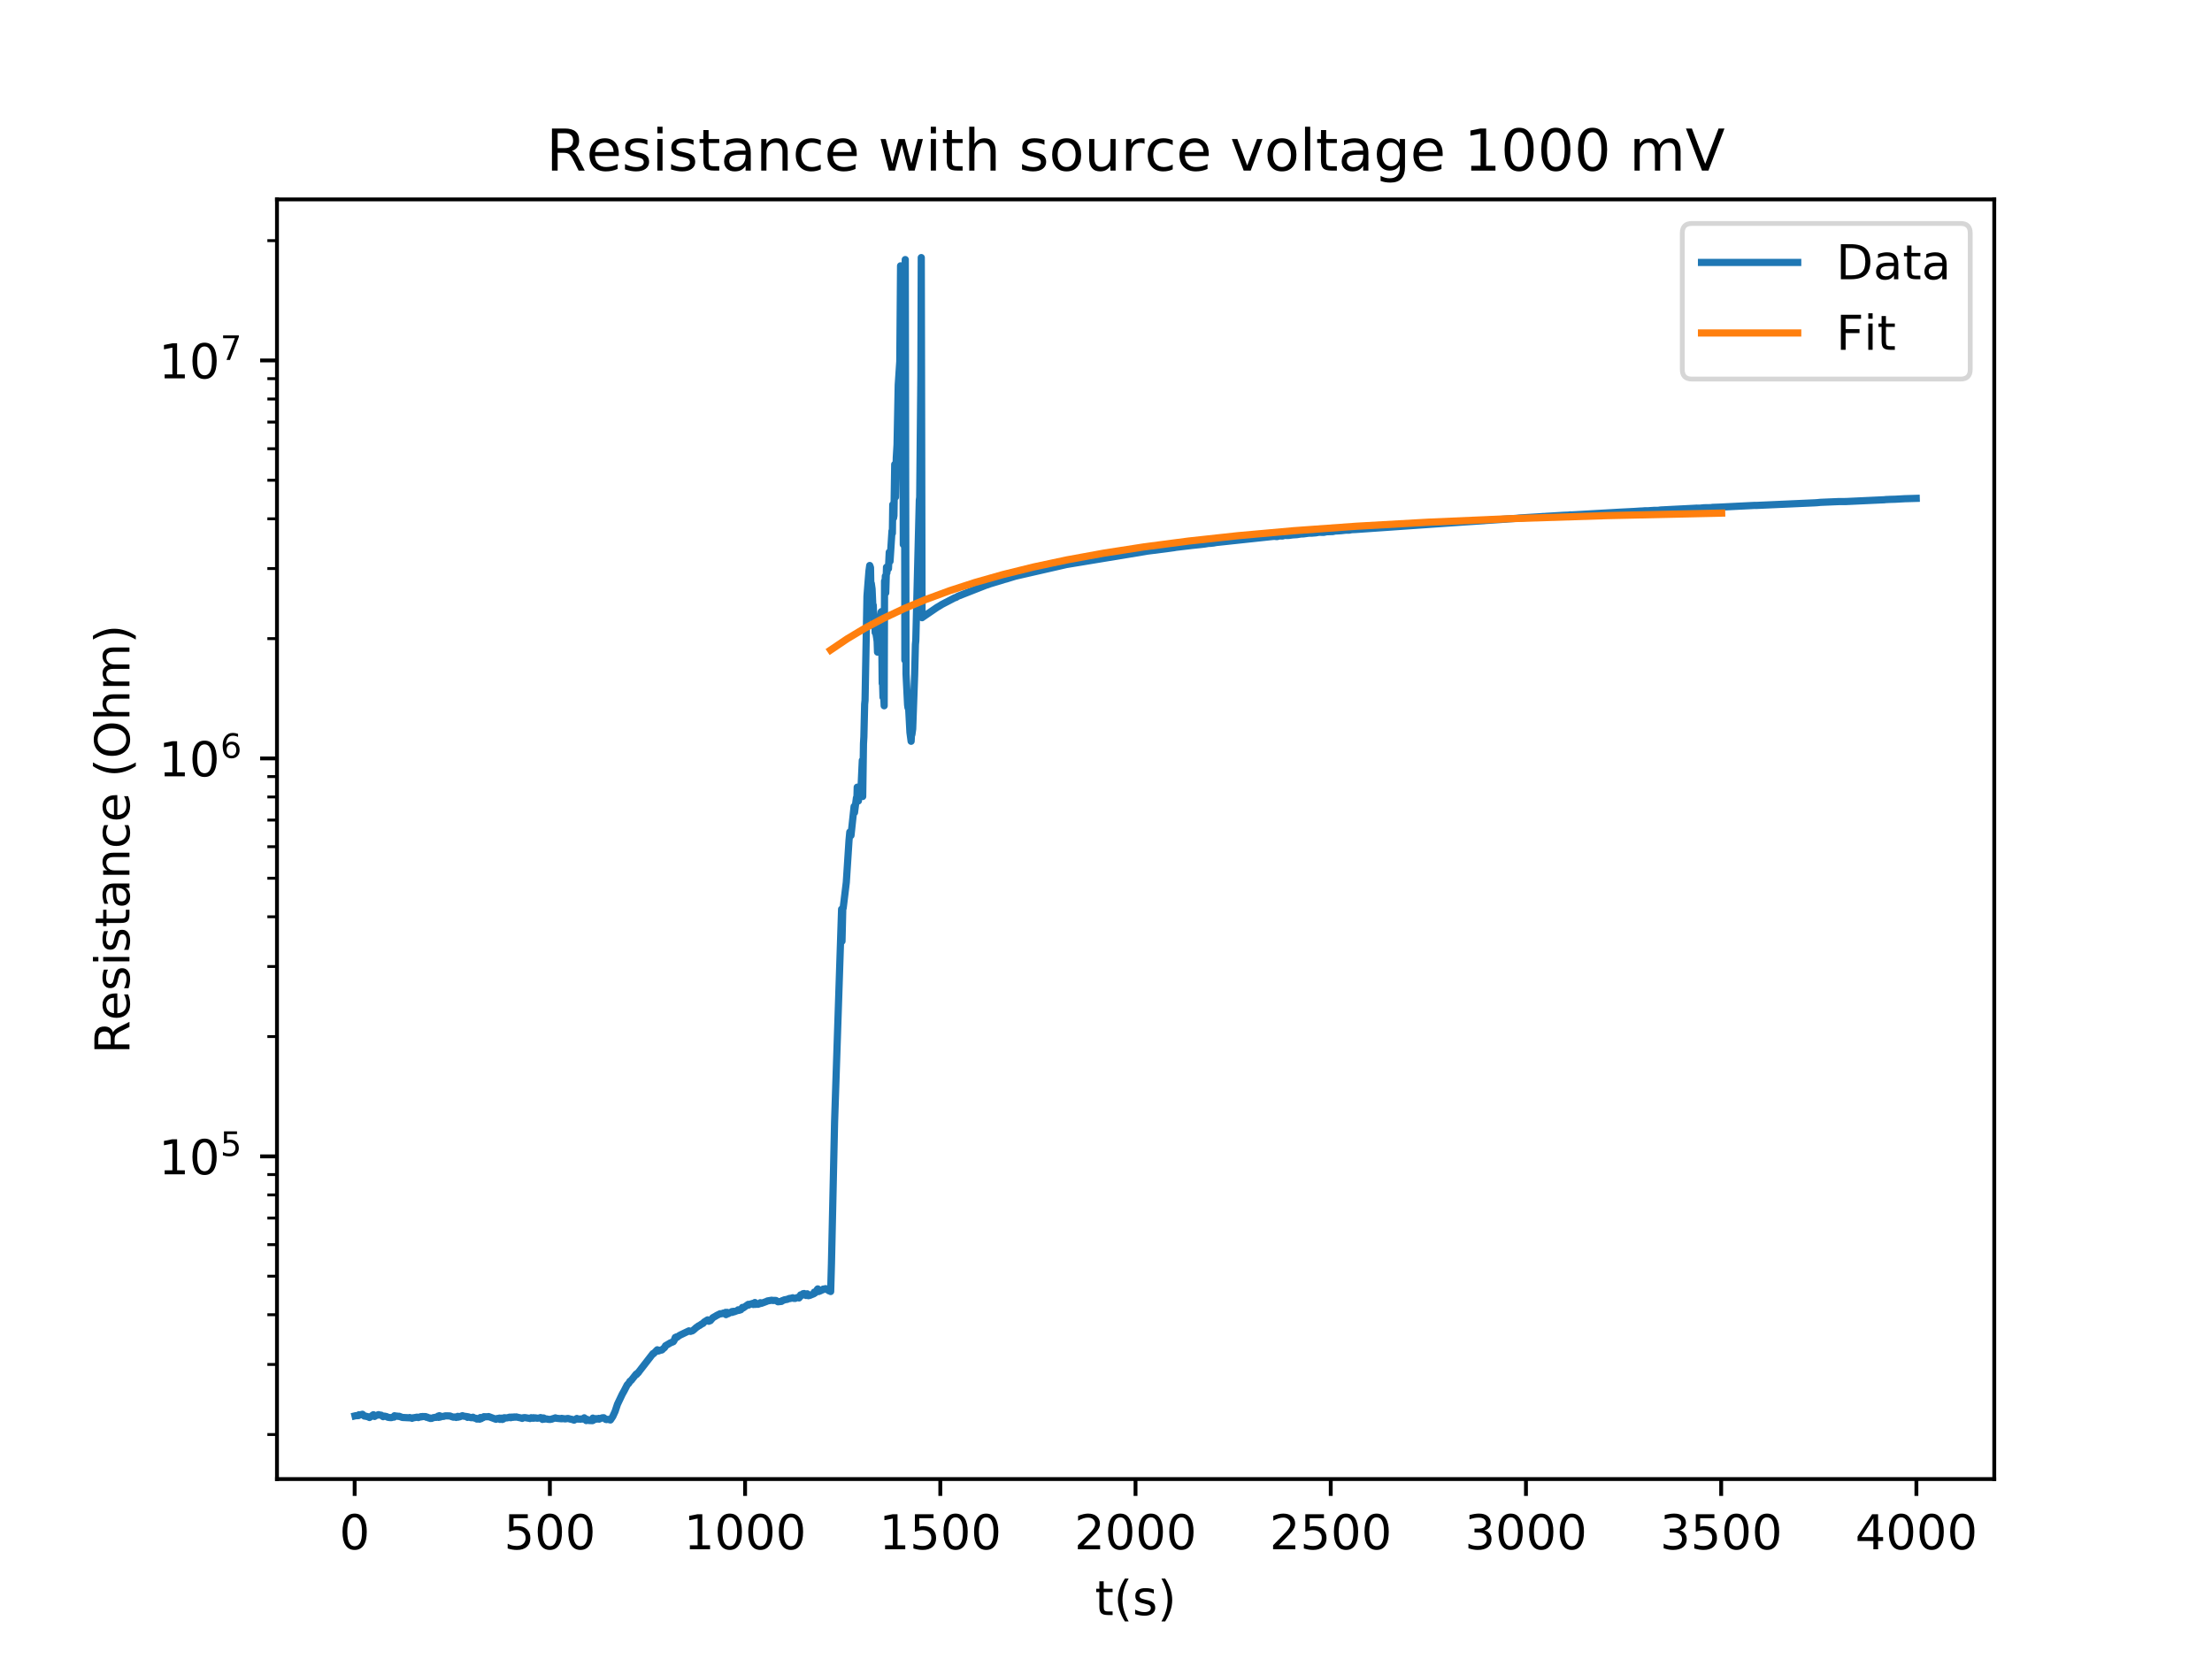 <?xml version="1.0" encoding="utf-8" standalone="no"?>
<!DOCTYPE svg PUBLIC "-//W3C//DTD SVG 1.1//EN"
  "http://www.w3.org/Graphics/SVG/1.1/DTD/svg11.dtd">
<!-- Created with matplotlib (http://matplotlib.org/) -->
<svg height="345pt" version="1.1" viewBox="0 0 460 345" width="460pt" xmlns="http://www.w3.org/2000/svg" xmlns:xlink="http://www.w3.org/1999/xlink">
 <defs>
  <style type="text/css">
*{stroke-linecap:butt;stroke-linejoin:round;}
  </style>
 </defs>
 <g id="figure_1">
  <g id="patch_1">
   <path d="M 0 345.6 
L 460.8 345.6 
L 460.8 0 
L 0 0 
z
" style="fill:#ffffff;"/>
  </g>
  <g id="axes_1">
   <g id="patch_2">
    <path d="M 57.6 307.584 
L 414.72 307.584 
L 414.72 41.472 
L 57.6 41.472 
z
" style="fill:#ffffff;"/>
   </g>
   <g id="matplotlib.axis_1">
    <g id="xtick_1">
     <g id="line2d_1">
      <defs>
       <path d="M 0 0 
L 0 3.5 
" id="meab2da9a2e" style="stroke:#000000;stroke-width:0.8;"/>
      </defs>
      <g>
       <use style="stroke:#000000;stroke-width:0.8;" x="73.752" xlink:href="#meab2da9a2e" y="307.584"/>
      </g>
     </g>
     <g id="text_1">
      <!-- 0 -->
      <defs>
       <path d="M 31.781 66.406 
Q 24.172 66.406 20.328 58.906 
Q 16.5 51.422 16.5 36.375 
Q 16.5 21.391 20.328 13.891 
Q 24.172 6.391 31.781 6.391 
Q 39.453 6.391 43.281 13.891 
Q 47.125 21.391 47.125 36.375 
Q 47.125 51.422 43.281 58.906 
Q 39.453 66.406 31.781 66.406 
z
M 31.781 74.219 
Q 44.047 74.219 50.516 64.516 
Q 56.984 54.828 56.984 36.375 
Q 56.984 17.969 50.516 8.266 
Q 44.047 -1.422 31.781 -1.422 
Q 19.531 -1.422 13.062 8.266 
Q 6.594 17.969 6.594 36.375 
Q 6.594 54.828 13.062 64.516 
Q 19.531 74.219 31.781 74.219 
z
" id="DejaVuSans-30"/>
      </defs>
      <g transform="translate(70.57 322.182)scale(0.1 -0.1)">
       <use xlink:href="#DejaVuSans-30"/>
      </g>
     </g>
    </g>
    <g id="xtick_2">
     <g id="line2d_2">
      <g>
       <use style="stroke:#000000;stroke-width:0.8;" x="114.349" xlink:href="#meab2da9a2e" y="307.584"/>
      </g>
     </g>
     <g id="text_2">
      <!-- 500 -->
      <defs>
       <path d="M 10.797 72.906 
L 49.516 72.906 
L 49.516 64.594 
L 19.828 64.594 
L 19.828 46.734 
Q 21.969 47.469 24.109 47.828 
Q 26.266 48.188 28.422 48.188 
Q 40.625 48.188 47.75 41.5 
Q 54.891 34.812 54.891 23.391 
Q 54.891 11.625 47.562 5.094 
Q 40.234 -1.422 26.906 -1.422 
Q 22.312 -1.422 17.547 -0.641 
Q 12.797 0.141 7.719 1.703 
L 7.719 11.625 
Q 12.109 9.234 16.797 8.062 
Q 21.484 6.891 26.703 6.891 
Q 35.156 6.891 40.078 11.328 
Q 45.016 15.766 45.016 23.391 
Q 45.016 31 40.078 35.438 
Q 35.156 39.891 26.703 39.891 
Q 22.75 39.891 18.812 39.016 
Q 14.891 38.141 10.797 36.281 
z
" id="DejaVuSans-35"/>
      </defs>
      <g transform="translate(104.805 322.182)scale(0.1 -0.1)">
       <use xlink:href="#DejaVuSans-35"/>
       <use x="63.623" xlink:href="#DejaVuSans-30"/>
       <use x="127.246" xlink:href="#DejaVuSans-30"/>
      </g>
     </g>
    </g>
    <g id="xtick_3">
     <g id="line2d_3">
      <g>
       <use style="stroke:#000000;stroke-width:0.8;" x="154.946" xlink:href="#meab2da9a2e" y="307.584"/>
      </g>
     </g>
     <g id="text_3">
      <!-- 1000 -->
      <defs>
       <path d="M 12.406 8.297 
L 28.516 8.297 
L 28.516 63.922 
L 10.984 60.406 
L 10.984 69.391 
L 28.422 72.906 
L 38.281 72.906 
L 38.281 8.297 
L 54.391 8.297 
L 54.391 0 
L 12.406 0 
z
" id="DejaVuSans-31"/>
      </defs>
      <g transform="translate(142.221 322.182)scale(0.1 -0.1)">
       <use xlink:href="#DejaVuSans-31"/>
       <use x="63.623" xlink:href="#DejaVuSans-30"/>
       <use x="127.246" xlink:href="#DejaVuSans-30"/>
       <use x="190.869" xlink:href="#DejaVuSans-30"/>
      </g>
     </g>
    </g>
    <g id="xtick_4">
     <g id="line2d_4">
      <g>
       <use style="stroke:#000000;stroke-width:0.8;" x="195.543" xlink:href="#meab2da9a2e" y="307.584"/>
      </g>
     </g>
     <g id="text_4">
      <!-- 1500 -->
      <g transform="translate(182.818 322.182)scale(0.1 -0.1)">
       <use xlink:href="#DejaVuSans-31"/>
       <use x="63.623" xlink:href="#DejaVuSans-35"/>
       <use x="127.246" xlink:href="#DejaVuSans-30"/>
       <use x="190.869" xlink:href="#DejaVuSans-30"/>
      </g>
     </g>
    </g>
    <g id="xtick_5">
     <g id="line2d_5">
      <g>
       <use style="stroke:#000000;stroke-width:0.8;" x="236.14" xlink:href="#meab2da9a2e" y="307.584"/>
      </g>
     </g>
     <g id="text_5">
      <!-- 2000 -->
      <defs>
       <path d="M 19.188 8.297 
L 53.609 8.297 
L 53.609 0 
L 7.328 0 
L 7.328 8.297 
Q 12.938 14.109 22.625 23.891 
Q 32.328 33.688 34.812 36.531 
Q 39.547 41.844 41.422 45.531 
Q 43.312 49.219 43.312 52.781 
Q 43.312 58.594 39.234 62.25 
Q 35.156 65.922 28.609 65.922 
Q 23.969 65.922 18.812 64.312 
Q 13.672 62.703 7.812 59.422 
L 7.812 69.391 
Q 13.766 71.781 18.938 73 
Q 24.125 74.219 28.422 74.219 
Q 39.75 74.219 46.484 68.547 
Q 53.219 62.891 53.219 53.422 
Q 53.219 48.922 51.531 44.891 
Q 49.859 40.875 45.406 35.406 
Q 44.188 33.984 37.641 27.219 
Q 31.109 20.453 19.188 8.297 
z
" id="DejaVuSans-32"/>
      </defs>
      <g transform="translate(223.415 322.182)scale(0.1 -0.1)">
       <use xlink:href="#DejaVuSans-32"/>
       <use x="63.623" xlink:href="#DejaVuSans-30"/>
       <use x="127.246" xlink:href="#DejaVuSans-30"/>
       <use x="190.869" xlink:href="#DejaVuSans-30"/>
      </g>
     </g>
    </g>
    <g id="xtick_6">
     <g id="line2d_6">
      <g>
       <use style="stroke:#000000;stroke-width:0.8;" x="276.737" xlink:href="#meab2da9a2e" y="307.584"/>
      </g>
     </g>
     <g id="text_6">
      <!-- 2500 -->
      <g transform="translate(264.012 322.182)scale(0.1 -0.1)">
       <use xlink:href="#DejaVuSans-32"/>
       <use x="63.623" xlink:href="#DejaVuSans-35"/>
       <use x="127.246" xlink:href="#DejaVuSans-30"/>
       <use x="190.869" xlink:href="#DejaVuSans-30"/>
      </g>
     </g>
    </g>
    <g id="xtick_7">
     <g id="line2d_7">
      <g>
       <use style="stroke:#000000;stroke-width:0.8;" x="317.334" xlink:href="#meab2da9a2e" y="307.584"/>
      </g>
     </g>
     <g id="text_7">
      <!-- 3000 -->
      <defs>
       <path d="M 40.578 39.312 
Q 47.656 37.797 51.625 33 
Q 55.609 28.219 55.609 21.188 
Q 55.609 10.406 48.188 4.484 
Q 40.766 -1.422 27.094 -1.422 
Q 22.516 -1.422 17.656 -0.516 
Q 12.797 0.391 7.625 2.203 
L 7.625 11.719 
Q 11.719 9.328 16.594 8.109 
Q 21.484 6.891 26.812 6.891 
Q 36.078 6.891 40.938 10.547 
Q 45.797 14.203 45.797 21.188 
Q 45.797 27.641 41.281 31.266 
Q 36.766 34.906 28.719 34.906 
L 20.219 34.906 
L 20.219 43.016 
L 29.109 43.016 
Q 36.375 43.016 40.234 45.922 
Q 44.094 48.828 44.094 54.297 
Q 44.094 59.906 40.109 62.906 
Q 36.141 65.922 28.719 65.922 
Q 24.656 65.922 20.016 65.031 
Q 15.375 64.156 9.812 62.312 
L 9.812 71.094 
Q 15.438 72.656 20.344 73.438 
Q 25.25 74.219 29.594 74.219 
Q 40.828 74.219 47.359 69.109 
Q 53.906 64.016 53.906 55.328 
Q 53.906 49.266 50.438 45.094 
Q 46.969 40.922 40.578 39.312 
z
" id="DejaVuSans-33"/>
      </defs>
      <g transform="translate(304.609 322.182)scale(0.1 -0.1)">
       <use xlink:href="#DejaVuSans-33"/>
       <use x="63.623" xlink:href="#DejaVuSans-30"/>
       <use x="127.246" xlink:href="#DejaVuSans-30"/>
       <use x="190.869" xlink:href="#DejaVuSans-30"/>
      </g>
     </g>
    </g>
    <g id="xtick_8">
     <g id="line2d_8">
      <g>
       <use style="stroke:#000000;stroke-width:0.8;" x="357.931" xlink:href="#meab2da9a2e" y="307.584"/>
      </g>
     </g>
     <g id="text_8">
      <!-- 3500 -->
      <g transform="translate(345.206 322.182)scale(0.1 -0.1)">
       <use xlink:href="#DejaVuSans-33"/>
       <use x="63.623" xlink:href="#DejaVuSans-35"/>
       <use x="127.246" xlink:href="#DejaVuSans-30"/>
       <use x="190.869" xlink:href="#DejaVuSans-30"/>
      </g>
     </g>
    </g>
    <g id="xtick_9">
     <g id="line2d_9">
      <g>
       <use style="stroke:#000000;stroke-width:0.8;" x="398.528" xlink:href="#meab2da9a2e" y="307.584"/>
      </g>
     </g>
     <g id="text_9">
      <!-- 4000 -->
      <defs>
       <path d="M 37.797 64.312 
L 12.891 25.391 
L 37.797 25.391 
z
M 35.203 72.906 
L 47.609 72.906 
L 47.609 25.391 
L 58.016 25.391 
L 58.016 17.188 
L 47.609 17.188 
L 47.609 0 
L 37.797 0 
L 37.797 17.188 
L 4.891 17.188 
L 4.891 26.703 
z
" id="DejaVuSans-34"/>
      </defs>
      <g transform="translate(385.803 322.182)scale(0.1 -0.1)">
       <use xlink:href="#DejaVuSans-34"/>
       <use x="63.623" xlink:href="#DejaVuSans-30"/>
       <use x="127.246" xlink:href="#DejaVuSans-30"/>
       <use x="190.869" xlink:href="#DejaVuSans-30"/>
      </g>
     </g>
    </g>
    <g id="text_10">
     <!-- t(s) -->
     <defs>
      <path d="M 18.312 70.219 
L 18.312 54.688 
L 36.812 54.688 
L 36.812 47.703 
L 18.312 47.703 
L 18.312 18.016 
Q 18.312 11.328 20.141 9.422 
Q 21.969 7.516 27.594 7.516 
L 36.812 7.516 
L 36.812 0 
L 27.594 0 
Q 17.188 0 13.234 3.875 
Q 9.281 7.766 9.281 18.016 
L 9.281 47.703 
L 2.688 47.703 
L 2.688 54.688 
L 9.281 54.688 
L 9.281 70.219 
z
" id="DejaVuSans-74"/>
      <path d="M 31 75.875 
Q 24.469 64.656 21.281 53.656 
Q 18.109 42.672 18.109 31.391 
Q 18.109 20.125 21.312 9.062 
Q 24.516 -2 31 -13.188 
L 23.188 -13.188 
Q 15.875 -1.703 12.234 9.375 
Q 8.594 20.453 8.594 31.391 
Q 8.594 42.281 12.203 53.312 
Q 15.828 64.359 23.188 75.875 
z
" id="DejaVuSans-28"/>
      <path d="M 44.281 53.078 
L 44.281 44.578 
Q 40.484 46.531 36.375 47.5 
Q 32.281 48.484 27.875 48.484 
Q 21.188 48.484 17.844 46.438 
Q 14.5 44.391 14.5 40.281 
Q 14.5 37.156 16.891 35.375 
Q 19.281 33.594 26.516 31.984 
L 29.594 31.297 
Q 39.156 29.25 43.188 25.516 
Q 47.219 21.781 47.219 15.094 
Q 47.219 7.469 41.188 3.016 
Q 35.156 -1.422 24.609 -1.422 
Q 20.219 -1.422 15.453 -0.562 
Q 10.688 0.297 5.422 2 
L 5.422 11.281 
Q 10.406 8.688 15.234 7.391 
Q 20.062 6.109 24.812 6.109 
Q 31.156 6.109 34.562 8.281 
Q 37.984 10.453 37.984 14.406 
Q 37.984 18.062 35.516 20.016 
Q 33.062 21.969 24.703 23.781 
L 21.578 24.516 
Q 13.234 26.266 9.516 29.906 
Q 5.812 33.547 5.812 39.891 
Q 5.812 47.609 11.281 51.797 
Q 16.75 56 26.812 56 
Q 31.781 56 36.172 55.266 
Q 40.578 54.547 44.281 53.078 
z
" id="DejaVuSans-73"/>
      <path d="M 8.016 75.875 
L 15.828 75.875 
Q 23.141 64.359 26.781 53.312 
Q 30.422 42.281 30.422 31.391 
Q 30.422 20.453 26.781 9.375 
Q 23.141 -1.703 15.828 -13.188 
L 8.016 -13.188 
Q 14.5 -2 17.703 9.062 
Q 20.906 20.125 20.906 31.391 
Q 20.906 42.672 17.703 53.656 
Q 14.5 64.656 8.016 75.875 
z
" id="DejaVuSans-29"/>
     </defs>
     <g transform="translate(227.694 335.861)scale(0.1 -0.1)">
      <use xlink:href="#DejaVuSans-74"/>
      <use x="39.209" xlink:href="#DejaVuSans-28"/>
      <use x="78.223" xlink:href="#DejaVuSans-73"/>
      <use x="130.322" xlink:href="#DejaVuSans-29"/>
     </g>
    </g>
   </g>
   <g id="matplotlib.axis_2">
    <g id="ytick_1">
     <g id="line2d_10">
      <defs>
       <path d="M 0 0 
L -3.5 0 
" id="m72de10c071" style="stroke:#000000;stroke-width:0.8;"/>
      </defs>
      <g>
       <use style="stroke:#000000;stroke-width:0.8;" x="57.6" xlink:href="#m72de10c071" y="240.476"/>
      </g>
     </g>
     <g id="text_11">
      <!-- $\mathdefault{10^{5}}$ -->
      <g transform="translate(33 244.275)scale(0.1 -0.1)">
       <use transform="translate(0 0.684)" xlink:href="#DejaVuSans-31"/>
       <use transform="translate(63.623 0.684)" xlink:href="#DejaVuSans-30"/>
       <use transform="translate(128.203 38.966)scale(0.7)" xlink:href="#DejaVuSans-35"/>
      </g>
     </g>
    </g>
    <g id="ytick_2">
     <g id="line2d_11">
      <g>
       <use style="stroke:#000000;stroke-width:0.8;" x="57.6" xlink:href="#m72de10c071" y="157.715"/>
      </g>
     </g>
     <g id="text_12">
      <!-- $\mathdefault{10^{6}}$ -->
      <defs>
       <path d="M 33.016 40.375 
Q 26.375 40.375 22.484 35.828 
Q 18.609 31.297 18.609 23.391 
Q 18.609 15.531 22.484 10.953 
Q 26.375 6.391 33.016 6.391 
Q 39.656 6.391 43.531 10.953 
Q 47.406 15.531 47.406 23.391 
Q 47.406 31.297 43.531 35.828 
Q 39.656 40.375 33.016 40.375 
z
M 52.594 71.297 
L 52.594 62.312 
Q 48.875 64.062 45.094 64.984 
Q 41.312 65.922 37.594 65.922 
Q 27.828 65.922 22.672 59.328 
Q 17.531 52.734 16.797 39.406 
Q 19.672 43.656 24.016 45.922 
Q 28.375 48.188 33.594 48.188 
Q 44.578 48.188 50.953 41.516 
Q 57.328 34.859 57.328 23.391 
Q 57.328 12.156 50.688 5.359 
Q 44.047 -1.422 33.016 -1.422 
Q 20.359 -1.422 13.672 8.266 
Q 6.984 17.969 6.984 36.375 
Q 6.984 53.656 15.188 63.938 
Q 23.391 74.219 37.203 74.219 
Q 40.922 74.219 44.703 73.484 
Q 48.484 72.75 52.594 71.297 
z
" id="DejaVuSans-36"/>
      </defs>
      <g transform="translate(33 161.514)scale(0.1 -0.1)">
       <use transform="translate(0 0.766)" xlink:href="#DejaVuSans-31"/>
       <use transform="translate(63.623 0.766)" xlink:href="#DejaVuSans-30"/>
       <use transform="translate(128.203 39.047)scale(0.7)" xlink:href="#DejaVuSans-36"/>
      </g>
     </g>
    </g>
    <g id="ytick_3">
     <g id="line2d_12">
      <g>
       <use style="stroke:#000000;stroke-width:0.8;" x="57.6" xlink:href="#m72de10c071" y="74.954"/>
      </g>
     </g>
     <g id="text_13">
      <!-- $\mathdefault{10^{7}}$ -->
      <defs>
       <path d="M 8.203 72.906 
L 55.078 72.906 
L 55.078 68.703 
L 28.609 0 
L 18.312 0 
L 43.219 64.594 
L 8.203 64.594 
z
" id="DejaVuSans-37"/>
      </defs>
      <g transform="translate(33 78.753)scale(0.1 -0.1)">
       <use transform="translate(0 0.684)" xlink:href="#DejaVuSans-31"/>
       <use transform="translate(63.623 0.684)" xlink:href="#DejaVuSans-30"/>
       <use transform="translate(128.203 38.966)scale(0.7)" xlink:href="#DejaVuSans-37"/>
      </g>
     </g>
    </g>
    <g id="ytick_4">
     <g id="line2d_13">
      <defs>
       <path d="M 0 0 
L -2 0 
" id="m69fa5593ae" style="stroke:#000000;stroke-width:0.6;"/>
      </defs>
      <g>
       <use style="stroke:#000000;stroke-width:0.6;" x="57.6" xlink:href="#m69fa5593ae" y="298.323"/>
      </g>
     </g>
    </g>
    <g id="ytick_5">
     <g id="line2d_14">
      <g>
       <use style="stroke:#000000;stroke-width:0.6;" x="57.6" xlink:href="#m69fa5593ae" y="283.75"/>
      </g>
     </g>
    </g>
    <g id="ytick_6">
     <g id="line2d_15">
      <g>
       <use style="stroke:#000000;stroke-width:0.6;" x="57.6" xlink:href="#m69fa5593ae" y="273.41"/>
      </g>
     </g>
    </g>
    <g id="ytick_7">
     <g id="line2d_16">
      <g>
       <use style="stroke:#000000;stroke-width:0.6;" x="57.6" xlink:href="#m69fa5593ae" y="265.39"/>
      </g>
     </g>
    </g>
    <g id="ytick_8">
     <g id="line2d_17">
      <g>
       <use style="stroke:#000000;stroke-width:0.6;" x="57.6" xlink:href="#m69fa5593ae" y="258.836"/>
      </g>
     </g>
    </g>
    <g id="ytick_9">
     <g id="line2d_18">
      <g>
       <use style="stroke:#000000;stroke-width:0.6;" x="57.6" xlink:href="#m69fa5593ae" y="253.296"/>
      </g>
     </g>
    </g>
    <g id="ytick_10">
     <g id="line2d_19">
      <g>
       <use style="stroke:#000000;stroke-width:0.6;" x="57.6" xlink:href="#m69fa5593ae" y="248.496"/>
      </g>
     </g>
    </g>
    <g id="ytick_11">
     <g id="line2d_20">
      <g>
       <use style="stroke:#000000;stroke-width:0.6;" x="57.6" xlink:href="#m69fa5593ae" y="244.263"/>
      </g>
     </g>
    </g>
    <g id="ytick_12">
     <g id="line2d_21">
      <g>
       <use style="stroke:#000000;stroke-width:0.6;" x="57.6" xlink:href="#m69fa5593ae" y="215.562"/>
      </g>
     </g>
    </g>
    <g id="ytick_13">
     <g id="line2d_22">
      <g>
       <use style="stroke:#000000;stroke-width:0.6;" x="57.6" xlink:href="#m69fa5593ae" y="200.989"/>
      </g>
     </g>
    </g>
    <g id="ytick_14">
     <g id="line2d_23">
      <g>
       <use style="stroke:#000000;stroke-width:0.6;" x="57.6" xlink:href="#m69fa5593ae" y="190.649"/>
      </g>
     </g>
    </g>
    <g id="ytick_15">
     <g id="line2d_24">
      <g>
       <use style="stroke:#000000;stroke-width:0.6;" x="57.6" xlink:href="#m69fa5593ae" y="182.628"/>
      </g>
     </g>
    </g>
    <g id="ytick_16">
     <g id="line2d_25">
      <g>
       <use style="stroke:#000000;stroke-width:0.6;" x="57.6" xlink:href="#m69fa5593ae" y="176.075"/>
      </g>
     </g>
    </g>
    <g id="ytick_17">
     <g id="line2d_26">
      <g>
       <use style="stroke:#000000;stroke-width:0.6;" x="57.6" xlink:href="#m69fa5593ae" y="170.535"/>
      </g>
     </g>
    </g>
    <g id="ytick_18">
     <g id="line2d_27">
      <g>
       <use style="stroke:#000000;stroke-width:0.6;" x="57.6" xlink:href="#m69fa5593ae" y="165.735"/>
      </g>
     </g>
    </g>
    <g id="ytick_19">
     <g id="line2d_28">
      <g>
       <use style="stroke:#000000;stroke-width:0.6;" x="57.6" xlink:href="#m69fa5593ae" y="161.502"/>
      </g>
     </g>
    </g>
    <g id="ytick_20">
     <g id="line2d_29">
      <g>
       <use style="stroke:#000000;stroke-width:0.6;" x="57.6" xlink:href="#m69fa5593ae" y="132.801"/>
      </g>
     </g>
    </g>
    <g id="ytick_21">
     <g id="line2d_30">
      <g>
       <use style="stroke:#000000;stroke-width:0.6;" x="57.6" xlink:href="#m69fa5593ae" y="118.228"/>
      </g>
     </g>
    </g>
    <g id="ytick_22">
     <g id="line2d_31">
      <g>
       <use style="stroke:#000000;stroke-width:0.6;" x="57.6" xlink:href="#m69fa5593ae" y="107.888"/>
      </g>
     </g>
    </g>
    <g id="ytick_23">
     <g id="line2d_32">
      <g>
       <use style="stroke:#000000;stroke-width:0.6;" x="57.6" xlink:href="#m69fa5593ae" y="99.867"/>
      </g>
     </g>
    </g>
    <g id="ytick_24">
     <g id="line2d_33">
      <g>
       <use style="stroke:#000000;stroke-width:0.6;" x="57.6" xlink:href="#m69fa5593ae" y="93.314"/>
      </g>
     </g>
    </g>
    <g id="ytick_25">
     <g id="line2d_34">
      <g>
       <use style="stroke:#000000;stroke-width:0.6;" x="57.6" xlink:href="#m69fa5593ae" y="87.774"/>
      </g>
     </g>
    </g>
    <g id="ytick_26">
     <g id="line2d_35">
      <g>
       <use style="stroke:#000000;stroke-width:0.6;" x="57.6" xlink:href="#m69fa5593ae" y="82.974"/>
      </g>
     </g>
    </g>
    <g id="ytick_27">
     <g id="line2d_36">
      <g>
       <use style="stroke:#000000;stroke-width:0.6;" x="57.6" xlink:href="#m69fa5593ae" y="78.741"/>
      </g>
     </g>
    </g>
    <g id="ytick_28">
     <g id="line2d_37">
      <g>
       <use style="stroke:#000000;stroke-width:0.6;" x="57.6" xlink:href="#m69fa5593ae" y="50.04"/>
      </g>
     </g>
    </g>
    <g id="text_14">
     <!-- Resistance (Ohm) -->
     <defs>
      <path d="M 44.391 34.188 
Q 47.562 33.109 50.562 29.594 
Q 53.562 26.078 56.594 19.922 
L 66.609 0 
L 56 0 
L 46.688 18.703 
Q 43.062 26.031 39.672 28.422 
Q 36.281 30.812 30.422 30.812 
L 19.672 30.812 
L 19.672 0 
L 9.812 0 
L 9.812 72.906 
L 32.078 72.906 
Q 44.578 72.906 50.734 67.672 
Q 56.891 62.453 56.891 51.906 
Q 56.891 45.016 53.688 40.469 
Q 50.484 35.938 44.391 34.188 
z
M 19.672 64.797 
L 19.672 38.922 
L 32.078 38.922 
Q 39.203 38.922 42.844 42.219 
Q 46.484 45.516 46.484 51.906 
Q 46.484 58.297 42.844 61.547 
Q 39.203 64.797 32.078 64.797 
z
" id="DejaVuSans-52"/>
      <path d="M 56.203 29.594 
L 56.203 25.203 
L 14.891 25.203 
Q 15.484 15.922 20.484 11.062 
Q 25.484 6.203 34.422 6.203 
Q 39.594 6.203 44.453 7.469 
Q 49.312 8.734 54.109 11.281 
L 54.109 2.781 
Q 49.266 0.734 44.188 -0.344 
Q 39.109 -1.422 33.891 -1.422 
Q 20.797 -1.422 13.156 6.188 
Q 5.516 13.812 5.516 26.812 
Q 5.516 40.234 12.766 48.109 
Q 20.016 56 32.328 56 
Q 43.359 56 49.781 48.891 
Q 56.203 41.797 56.203 29.594 
z
M 47.219 32.234 
Q 47.125 39.594 43.094 43.984 
Q 39.062 48.391 32.422 48.391 
Q 24.906 48.391 20.391 44.141 
Q 15.875 39.891 15.188 32.172 
z
" id="DejaVuSans-65"/>
      <path d="M 9.422 54.688 
L 18.406 54.688 
L 18.406 0 
L 9.422 0 
z
M 9.422 75.984 
L 18.406 75.984 
L 18.406 64.594 
L 9.422 64.594 
z
" id="DejaVuSans-69"/>
      <path d="M 34.281 27.484 
Q 23.391 27.484 19.188 25 
Q 14.984 22.516 14.984 16.5 
Q 14.984 11.719 18.141 8.906 
Q 21.297 6.109 26.703 6.109 
Q 34.188 6.109 38.703 11.406 
Q 43.219 16.703 43.219 25.484 
L 43.219 27.484 
z
M 52.203 31.203 
L 52.203 0 
L 43.219 0 
L 43.219 8.297 
Q 40.141 3.328 35.547 0.953 
Q 30.953 -1.422 24.312 -1.422 
Q 15.922 -1.422 10.953 3.297 
Q 6 8.016 6 15.922 
Q 6 25.141 12.172 29.828 
Q 18.359 34.516 30.609 34.516 
L 43.219 34.516 
L 43.219 35.406 
Q 43.219 41.609 39.141 45 
Q 35.062 48.391 27.688 48.391 
Q 23 48.391 18.547 47.266 
Q 14.109 46.141 10.016 43.891 
L 10.016 52.203 
Q 14.938 54.109 19.578 55.047 
Q 24.219 56 28.609 56 
Q 40.484 56 46.344 49.844 
Q 52.203 43.703 52.203 31.203 
z
" id="DejaVuSans-61"/>
      <path d="M 54.891 33.016 
L 54.891 0 
L 45.906 0 
L 45.906 32.719 
Q 45.906 40.484 42.875 44.328 
Q 39.844 48.188 33.797 48.188 
Q 26.516 48.188 22.312 43.547 
Q 18.109 38.922 18.109 30.906 
L 18.109 0 
L 9.078 0 
L 9.078 54.688 
L 18.109 54.688 
L 18.109 46.188 
Q 21.344 51.125 25.703 53.562 
Q 30.078 56 35.797 56 
Q 45.219 56 50.047 50.172 
Q 54.891 44.344 54.891 33.016 
z
" id="DejaVuSans-6e"/>
      <path d="M 48.781 52.594 
L 48.781 44.188 
Q 44.969 46.297 41.141 47.344 
Q 37.312 48.391 33.406 48.391 
Q 24.656 48.391 19.812 42.844 
Q 14.984 37.312 14.984 27.297 
Q 14.984 17.281 19.812 11.734 
Q 24.656 6.203 33.406 6.203 
Q 37.312 6.203 41.141 7.25 
Q 44.969 8.297 48.781 10.406 
L 48.781 2.094 
Q 45.016 0.344 40.984 -0.531 
Q 36.969 -1.422 32.422 -1.422 
Q 20.062 -1.422 12.781 6.344 
Q 5.516 14.109 5.516 27.297 
Q 5.516 40.672 12.859 48.328 
Q 20.219 56 33.016 56 
Q 37.156 56 41.109 55.141 
Q 45.062 54.297 48.781 52.594 
z
" id="DejaVuSans-63"/>
      <path id="DejaVuSans-20"/>
      <path d="M 39.406 66.219 
Q 28.656 66.219 22.328 58.203 
Q 16.016 50.203 16.016 36.375 
Q 16.016 22.609 22.328 14.594 
Q 28.656 6.594 39.406 6.594 
Q 50.141 6.594 56.422 14.594 
Q 62.703 22.609 62.703 36.375 
Q 62.703 50.203 56.422 58.203 
Q 50.141 66.219 39.406 66.219 
z
M 39.406 74.219 
Q 54.734 74.219 63.906 63.938 
Q 73.094 53.656 73.094 36.375 
Q 73.094 19.141 63.906 8.859 
Q 54.734 -1.422 39.406 -1.422 
Q 24.031 -1.422 14.812 8.828 
Q 5.609 19.094 5.609 36.375 
Q 5.609 53.656 14.812 63.938 
Q 24.031 74.219 39.406 74.219 
z
" id="DejaVuSans-4f"/>
      <path d="M 54.891 33.016 
L 54.891 0 
L 45.906 0 
L 45.906 32.719 
Q 45.906 40.484 42.875 44.328 
Q 39.844 48.188 33.797 48.188 
Q 26.516 48.188 22.312 43.547 
Q 18.109 38.922 18.109 30.906 
L 18.109 0 
L 9.078 0 
L 9.078 75.984 
L 18.109 75.984 
L 18.109 46.188 
Q 21.344 51.125 25.703 53.562 
Q 30.078 56 35.797 56 
Q 45.219 56 50.047 50.172 
Q 54.891 44.344 54.891 33.016 
z
" id="DejaVuSans-68"/>
      <path d="M 52 44.188 
Q 55.375 50.25 60.062 53.125 
Q 64.75 56 71.094 56 
Q 79.641 56 84.281 50.016 
Q 88.922 44.047 88.922 33.016 
L 88.922 0 
L 79.891 0 
L 79.891 32.719 
Q 79.891 40.578 77.094 44.375 
Q 74.312 48.188 68.609 48.188 
Q 61.625 48.188 57.562 43.547 
Q 53.516 38.922 53.516 30.906 
L 53.516 0 
L 44.484 0 
L 44.484 32.719 
Q 44.484 40.625 41.703 44.406 
Q 38.922 48.188 33.109 48.188 
Q 26.219 48.188 22.156 43.531 
Q 18.109 38.875 18.109 30.906 
L 18.109 0 
L 9.078 0 
L 9.078 54.688 
L 18.109 54.688 
L 18.109 46.188 
Q 21.188 51.219 25.484 53.609 
Q 29.781 56 35.688 56 
Q 41.656 56 45.828 52.969 
Q 50 49.953 52 44.188 
z
" id="DejaVuSans-6d"/>
     </defs>
     <g transform="translate(26.92 219.158)rotate(-90)scale(0.1 -0.1)">
      <use xlink:href="#DejaVuSans-52"/>
      <use x="69.42" xlink:href="#DejaVuSans-65"/>
      <use x="130.943" xlink:href="#DejaVuSans-73"/>
      <use x="183.043" xlink:href="#DejaVuSans-69"/>
      <use x="210.826" xlink:href="#DejaVuSans-73"/>
      <use x="262.926" xlink:href="#DejaVuSans-74"/>
      <use x="302.135" xlink:href="#DejaVuSans-61"/>
      <use x="363.414" xlink:href="#DejaVuSans-6e"/>
      <use x="426.793" xlink:href="#DejaVuSans-63"/>
      <use x="481.773" xlink:href="#DejaVuSans-65"/>
      <use x="543.297" xlink:href="#DejaVuSans-20"/>
      <use x="575.084" xlink:href="#DejaVuSans-28"/>
      <use x="614.098" xlink:href="#DejaVuSans-4f"/>
      <use x="692.809" xlink:href="#DejaVuSans-68"/>
      <use x="756.188" xlink:href="#DejaVuSans-6d"/>
      <use x="853.6" xlink:href="#DejaVuSans-29"/>
     </g>
    </g>
   </g>
   <g id="line2d_38">
    <path clip-path="url(#p0c39722ff8)" d="M 73.833 294.436 
L 73.995 294.396 
L 74.239 294.403 
L 74.563 294.377 
L 74.645 294.204 
L 74.726 294.278 
L 75.375 294.107 
L 75.781 294.485 
L 75.944 294.466 
L 76.187 294.562 
L 76.35 294.568 
L 76.593 294.66 
L 76.837 294.78 
L 77.649 294.2 
L 77.892 294.564 
L 77.974 294.469 
L 78.136 294.359 
L 78.298 294.361 
L 78.704 294.185 
L 79.11 294.299 
L 79.273 294.296 
L 79.679 294.605 
L 79.841 294.501 
L 80.003 294.504 
L 80.41 294.594 
L 80.653 294.731 
L 80.978 294.784 
L 81.384 294.807 
L 81.79 294.682 
L 81.953 294.697 
L 82.034 294.415 
L 82.115 294.442 
L 82.278 294.462 
L 82.603 294.503 
L 82.765 294.507 
L 82.846 294.553 
L 83.009 294.521 
L 83.658 294.768 
L 85.12 294.84 
L 85.201 294.784 
L 85.363 294.854 
L 85.607 294.888 
L 85.688 294.95 
L 85.851 294.842 
L 86.013 294.838 
L 86.744 294.707 
L 86.987 294.793 
L 87.556 294.596 
L 87.637 294.646 
L 87.8 294.576 
L 88.531 294.594 
L 88.693 294.738 
L 88.856 294.705 
L 89.18 294.886 
L 89.343 294.864 
L 89.505 294.984 
L 89.586 294.94 
L 89.749 294.971 
L 90.074 294.824 
L 90.236 294.794 
L 90.642 294.725 
L 90.723 294.752 
L 90.967 294.605 
L 91.13 294.477 
L 91.211 294.756 
L 91.373 294.403 
L 91.454 294.454 
L 91.536 294.695 
L 91.617 294.486 
L 91.698 294.566 
L 92.266 294.55 
L 92.51 294.46 
L 92.672 294.434 
L 93.566 294.451 
L 93.809 294.557 
L 94.297 294.713 
L 94.622 294.666 
L 94.865 294.768 
L 95.19 294.541 
L 95.271 294.715 
L 95.434 294.571 
L 95.596 294.632 
L 96.165 294.399 
L 96.408 294.497 
L 97.139 294.594 
L 97.22 294.753 
L 97.302 294.674 
L 97.383 294.631 
L 97.627 294.736 
L 97.789 294.759 
L 97.951 294.816 
L 98.195 294.809 
L 98.357 294.72 
L 98.682 294.908 
L 99.088 294.967 
L 99.17 295.104 
L 99.251 295.036 
L 99.332 295.102 
L 99.576 294.966 
L 99.657 294.955 
L 99.738 295.128 
L 99.819 295.085 
L 99.901 294.784 
L 100.063 295.019 
L 100.388 294.774 
L 100.469 294.806 
L 100.631 294.605 
L 100.794 294.625 
L 101.444 294.62 
L 101.606 294.579 
L 103.149 295.153 
L 103.393 294.984 
L 103.637 294.98 
L 103.88 294.902 
L 103.961 295.171 
L 104.042 295.097 
L 104.205 295.112 
L 104.286 294.912 
L 104.448 295.185 
L 104.692 295.085 
L 104.854 294.827 
L 105.423 294.866 
L 105.991 294.708 
L 106.073 294.81 
L 106.154 294.732 
L 106.235 294.817 
L 106.397 294.692 
L 106.479 294.76 
L 106.641 294.695 
L 106.804 294.737 
L 106.966 294.658 
L 107.21 294.708 
L 107.372 294.654 
L 107.616 294.726 
L 108.347 294.876 
L 108.591 294.968 
L 108.834 294.825 
L 109.159 294.799 
L 109.971 294.935 
L 110.134 294.938 
L 110.215 294.996 
L 110.458 294.82 
L 110.702 294.908 
L 110.783 294.932 
L 110.864 294.833 
L 110.946 294.925 
L 111.027 294.833 
L 111.189 294.903 
L 111.352 294.852 
L 111.676 294.928 
L 112.326 294.875 
L 112.407 294.793 
L 112.57 294.948 
L 112.732 294.858 
L 112.813 295.175 
L 112.895 295.099 
L 112.976 295.113 
L 113.057 294.878 
L 113.219 295.111 
L 113.544 295.057 
L 114.032 295.158 
L 114.438 295.182 
L 114.681 295.113 
L 114.762 295.117 
L 114.925 295.039 
L 115.25 294.946 
L 115.493 294.852 
L 115.737 294.946 
L 116.711 295.037 
L 116.792 294.956 
L 116.873 295.036 
L 117.036 294.995 
L 117.523 295.069 
L 118.091 294.979 
L 118.254 295.014 
L 118.416 295.056 
L 118.579 295.107 
L 118.903 295.162 
L 119.39 295.324 
L 119.959 294.979 
L 120.202 295.119 
L 120.608 295.091 
L 120.69 295.134 
L 120.852 295.107 
L 121.177 295.038 
L 121.258 295.108 
L 121.502 294.843 
L 121.746 295.1 
L 121.908 295.42 
L 122.071 295.157 
L 122.477 295.402 
L 123.207 295.432 
L 123.289 294.905 
L 123.37 295.36 
L 123.451 295.285 
L 123.532 295.126 
L 123.614 295.183 
L 123.857 295.123 
L 123.938 295.011 
L 124.101 295.116 
L 124.507 294.962 
L 124.588 295.12 
L 124.75 295.042 
L 125.238 294.844 
L 125.563 294.832 
L 125.968 295.179 
L 126.131 295.208 
L 126.293 295.159 
L 126.618 295.202 
L 126.943 295.293 
L 127.43 294.569 
L 127.917 293.503 
L 128.405 292.034 
L 129.379 289.978 
L 129.785 289.25 
L 130.435 287.989 
L 130.76 287.663 
L 131.003 287.238 
L 131.247 287.075 
L 132.303 285.745 
L 132.384 285.83 
L 132.628 285.497 
L 132.709 285.491 
L 132.952 285.148 
L 135.795 281.483 
L 135.876 281.531 
L 136.688 280.699 
L 136.85 280.964 
L 137.013 280.919 
L 137.338 280.773 
L 137.5 280.778 
L 137.663 280.723 
L 137.987 280.4 
L 138.15 280.285 
L 138.231 280.215 
L 138.393 279.863 
L 139.449 279.241 
L 139.611 279.187 
L 140.017 279.013 
L 140.18 278.778 
L 140.424 278.131 
L 140.505 278.271 
L 140.586 278.204 
L 140.667 278.016 
L 140.748 278.131 
L 140.83 278.057 
L 141.235 277.76 
L 141.479 277.622 
L 143.265 276.764 
L 143.59 276.874 
L 143.753 276.813 
L 143.996 276.752 
L 144.321 276.496 
L 144.808 276.057 
L 145.052 275.902 
L 145.295 275.705 
L 145.458 275.659 
L 145.945 275.319 
L 146.188 275.219 
L 146.432 274.928 
L 147.163 274.471 
L 147.244 274.677 
L 147.325 274.611 
L 147.407 274.762 
L 147.488 274.716 
L 147.731 274.632 
L 147.975 274.325 
L 148.056 274.273 
L 148.219 274.036 
L 148.868 273.67 
L 149.031 273.56 
L 149.761 273.199 
L 149.924 273.223 
L 150.248 273.146 
L 150.411 273.067 
L 150.492 273.162 
L 150.736 273.028 
L 150.817 273.275 
L 150.898 272.918 
L 150.979 273.386 
L 151.061 273.227 
L 151.142 273.246 
L 151.223 272.915 
L 151.386 273.211 
L 152.117 272.821 
L 152.198 272.752 
L 152.279 272.919 
L 152.36 272.836 
L 152.523 272.7 
L 152.685 272.791 
L 153.172 272.604 
L 153.335 272.556 
L 153.497 272.384 
L 153.66 272.5 
L 154.066 272.366 
L 154.39 271.888 
L 154.553 271.997 
L 155.608 271.249 
L 155.689 271.399 
L 155.771 271.329 
L 156.014 271.212 
L 156.583 271.041 
L 156.664 271.281 
L 156.745 271.028 
L 156.907 271.25 
L 156.989 270.866 
L 157.151 271.253 
L 157.395 271.185 
L 157.638 271.237 
L 157.882 271.132 
L 157.963 271.121 
L 158.125 270.902 
L 158.288 271.052 
L 158.531 270.966 
L 159.425 270.634 
L 159.587 270.541 
L 160.48 270.391 
L 160.643 270.439 
L 161.211 270.433 
L 161.373 270.446 
L 161.779 270.711 
L 162.51 270.637 
L 162.672 270.476 
L 162.835 270.458 
L 163.078 270.317 
L 163.728 270.206 
L 163.891 270.128 
L 164.215 270.009 
L 164.297 270.041 
L 164.459 269.992 
L 164.865 269.882 
L 165.028 269.996 
L 165.353 270.016 
L 165.84 269.812 
L 166.084 269.792 
L 166.165 269.918 
L 166.327 269.628 
L 166.409 269.634 
L 166.49 269.28 
L 166.571 269.354 
L 166.815 269.343 
L 166.977 269.045 
L 167.221 268.994 
L 167.627 269.401 
L 167.708 269.147 
L 167.789 269.359 
L 167.871 269.052 
L 168.114 269.449 
L 168.195 269.387 
L 168.358 269.402 
L 169.251 269.04 
L 169.332 268.705 
L 169.413 268.767 
L 169.494 268.884 
L 169.657 268.585 
L 169.738 268.57 
L 169.982 268.105 
L 170.063 268.037 
L 170.225 268.586 
L 170.469 268.494 
L 171.119 268.196 
L 171.2 268.07 
L 171.281 268.146 
L 171.443 268.035 
L 171.525 268.118 
L 171.687 267.988 
L 172.093 268.15 
L 172.337 268.408 
L 172.662 268.52 
L 172.743 268.575 
L 172.906 262.807 
L 173.555 233.395 
L 175.017 189.068 
L 175.099 195.741 
L 175.261 188.872 
L 175.342 188.849 
L 175.993 183.502 
L 176.561 174.738 
L 176.723 173.016 
L 176.805 173.438 
L 176.886 173.148 
L 176.967 173.745 
L 177.617 167.7 
L 177.698 168.976 
L 178.104 165.896 
L 178.185 166.736 
L 178.266 163.7 
L 178.51 166.561 
L 178.591 164.515 
L 178.673 165.094 
L 178.754 165.716 
L 178.916 165.24 
L 178.997 165.108 
L 179.241 159.868 
L 179.322 158.125 
L 179.403 165.637 
L 179.566 154.667 
L 179.647 153.234 
L 179.809 146.436 
L 179.89 145.651 
L 180.296 123.963 
L 180.459 121.831 
L 180.702 118.788 
L 180.865 117.597 
L 181.027 118.03 
L 181.108 122.322 
L 181.19 121.323 
L 181.352 122.477 
L 181.514 126.05 
L 181.596 125.85 
L 181.758 130.136 
L 181.839 128.095 
L 181.92 129.108 
L 182.002 131.549 
L 182.083 131.29 
L 182.326 132.759 
L 182.408 133.397 
L 182.489 135.617 
L 182.651 131.632 
L 182.732 132.527 
L 182.813 131.751 
L 182.976 128.748 
L 183.057 128.926 
L 183.219 127.306 
L 183.301 127.188 
L 183.463 142.132 
L 183.544 142.103 
L 183.625 144.997 
L 183.707 144.169 
L 183.788 144.864 
L 183.869 146.77 
L 183.95 120.829 
L 184.031 122.049 
L 184.113 119.8 
L 184.194 123.296 
L 184.356 117.947 
L 184.437 119.139 
L 184.519 118.14 
L 184.6 118.304 
L 184.762 118.252 
L 184.925 114.832 
L 185.087 116.735 
L 185.493 110.417 
L 185.575 110.902 
L 185.656 104.939 
L 185.737 106.08 
L 185.818 107.717 
L 185.899 107.227 
L 186.062 96.578 
L 186.224 103.374 
L 186.387 95.2 
L 186.549 92.486 
L 186.793 80.069 
L 187.118 75.161 
L 187.28 55.278 
L 187.524 94.738 
L 187.605 91.481 
L 187.686 97.607 
L 187.767 88.812 
L 187.848 113.242 
L 188.011 70.196 
L 188.092 70.248 
L 188.173 137.277 
L 188.254 53.98 
L 188.417 140.123 
L 188.742 146.598 
L 188.823 147.17 
L 188.904 146.921 
L 188.985 147.769 
L 189.229 152.317 
L 189.473 154.152 
L 189.554 152.635 
L 189.635 152.745 
L 189.798 151.58 
L 190.204 140.39 
L 190.366 134.041 
L 190.447 133.196 
L 191.178 104.012 
L 191.259 103.45 
L 191.503 78.168 
L 191.584 53.568 
L 191.746 128.453 
L 191.828 128.385 
L 194.913 126.275 
L 195.238 126.096 
L 195.887 125.691 
L 198.567 124.3 
L 198.81 124.251 
L 199.054 124.077 
L 199.298 123.957 
L 205.144 121.66 
L 205.306 121.628 
L 205.874 121.414 
L 208.554 120.612 
L 208.797 120.526 
L 209.284 120.398 
L 211.152 119.824 
L 221.79 117.392 
L 238.436 114.641 
L 238.598 114.611 
L 242.333 114.14 
L 244.2 113.885 
L 244.444 113.829 
L 248.017 113.409 
L 249.722 113.231 
L 250.534 113.135 
L 251.346 113 
L 251.589 113.005 
L 252.401 112.918 
L 252.889 112.822 
L 264.663 111.559 
L 265.15 111.527 
L 265.313 111.57 
L 265.637 111.584 
L 265.962 111.448 
L 266.693 111.471 
L 267.181 111.335 
L 267.587 111.358 
L 267.993 111.348 
L 268.805 111.235 
L 269.698 111.181 
L 270.51 111.052 
L 271.078 111.028 
L 272.215 110.875 
L 272.702 110.883 
L 273.677 110.802 
L 274.245 110.695 
L 275.3 110.704 
L 275.869 110.581 
L 277.168 110.538 
L 277.655 110.427 
L 278.142 110.407 
L 278.873 110.361 
L 279.929 110.245 
L 280.578 110.25 
L 281.065 110.145 
L 281.877 110.114 
L 315.331 107.794 
L 315.494 107.781 
L 315.9 107.731 
L 316.306 107.702 
L 320.61 107.436 
L 320.935 107.405 
L 321.178 107.413 
L 321.422 107.382 
L 324.67 107.187 
L 324.832 107.174 
L 325.563 107.138 
L 326.131 107.125 
L 326.537 107.067 
L 326.862 107.08 
L 336.037 106.561 
L 336.606 106.527 
L 340.016 106.352 
L 341.071 106.282 
L 341.64 106.257 
L 342.127 106.214 
L 342.695 106.221 
L 343.02 106.198 
L 343.264 106.18 
L 343.994 106.136 
L 344.887 106.125 
L 345.293 106.058 
L 352.602 105.689 
L 352.767 105.671 
L 353.498 105.681 
L 354.391 105.59 
L 355.853 105.569 
L 356.096 105.516 
L 357.639 105.46 
L 364.947 105.097 
L 365.191 105.11 
L 377.452 104.563 
L 377.939 104.53 
L 378.589 104.466 
L 382.408 104.304 
L 383.869 104.298 
L 391.423 103.946 
L 391.829 103.929 
L 392.235 103.881 
L 392.398 103.879 
L 392.966 103.851 
L 394.103 103.819 
L 396.133 103.708 
L 396.701 103.692 
L 398.487 103.638 
L 398.487 103.638 
" style="fill:none;stroke:#1f77b4;stroke-linecap:square;stroke-width:1.5;"/>
   </g>
   <g id="line2d_39">
    <path clip-path="url(#p0c39722ff8)" d="M 172.727 135.181 
L 176.139 132.875 
L 179.793 130.679 
L 183.691 128.598 
L 187.914 126.598 
L 192.461 124.693 
L 197.414 122.864 
L 202.773 121.126 
L 208.619 119.468 
L 214.953 117.906 
L 221.936 116.418 
L 229.57 115.024 
L 237.933 113.725 
L 247.189 112.514 
L 257.501 111.393 
L 269.033 110.366 
L 282.105 109.431 
L 296.964 108.596 
L 314.098 107.861 
L 334.235 107.227 
L 358.029 106.702 
L 358.029 106.702 
" style="fill:none;stroke:#ff7f0e;stroke-linecap:square;stroke-width:1.5;"/>
   </g>
   <g id="patch_3">
    <path d="M 57.6 307.584 
L 57.6 41.472 
" style="fill:none;stroke:#000000;stroke-linecap:square;stroke-linejoin:miter;stroke-width:0.8;"/>
   </g>
   <g id="patch_4">
    <path d="M 414.72 307.584 
L 414.72 41.472 
" style="fill:none;stroke:#000000;stroke-linecap:square;stroke-linejoin:miter;stroke-width:0.8;"/>
   </g>
   <g id="patch_5">
    <path d="M 57.6 307.584 
L 414.72 307.584 
" style="fill:none;stroke:#000000;stroke-linecap:square;stroke-linejoin:miter;stroke-width:0.8;"/>
   </g>
   <g id="patch_6">
    <path d="M 57.6 41.472 
L 414.72 41.472 
" style="fill:none;stroke:#000000;stroke-linecap:square;stroke-linejoin:miter;stroke-width:0.8;"/>
   </g>
   <g id="text_15">
    <!-- Resistance with source voltage 1000 mV -->
    <defs>
     <path d="M 4.203 54.688 
L 13.188 54.688 
L 24.422 12.016 
L 35.594 54.688 
L 46.188 54.688 
L 57.422 12.016 
L 68.609 54.688 
L 77.594 54.688 
L 63.281 0 
L 52.688 0 
L 40.922 44.828 
L 29.109 0 
L 18.5 0 
z
" id="DejaVuSans-77"/>
     <path d="M 30.609 48.391 
Q 23.391 48.391 19.188 42.75 
Q 14.984 37.109 14.984 27.297 
Q 14.984 17.484 19.156 11.844 
Q 23.344 6.203 30.609 6.203 
Q 37.797 6.203 41.984 11.859 
Q 46.188 17.531 46.188 27.297 
Q 46.188 37.016 41.984 42.703 
Q 37.797 48.391 30.609 48.391 
z
M 30.609 56 
Q 42.328 56 49.016 48.375 
Q 55.719 40.766 55.719 27.297 
Q 55.719 13.875 49.016 6.219 
Q 42.328 -1.422 30.609 -1.422 
Q 18.844 -1.422 12.172 6.219 
Q 5.516 13.875 5.516 27.297 
Q 5.516 40.766 12.172 48.375 
Q 18.844 56 30.609 56 
z
" id="DejaVuSans-6f"/>
     <path d="M 8.5 21.578 
L 8.5 54.688 
L 17.484 54.688 
L 17.484 21.922 
Q 17.484 14.156 20.5 10.266 
Q 23.531 6.391 29.594 6.391 
Q 36.859 6.391 41.078 11.031 
Q 45.312 15.672 45.312 23.688 
L 45.312 54.688 
L 54.297 54.688 
L 54.297 0 
L 45.312 0 
L 45.312 8.406 
Q 42.047 3.422 37.719 1 
Q 33.406 -1.422 27.688 -1.422 
Q 18.266 -1.422 13.375 4.438 
Q 8.5 10.297 8.5 21.578 
z
M 31.109 56 
z
" id="DejaVuSans-75"/>
     <path d="M 41.109 46.297 
Q 39.594 47.172 37.812 47.578 
Q 36.031 48 33.891 48 
Q 26.266 48 22.188 43.047 
Q 18.109 38.094 18.109 28.812 
L 18.109 0 
L 9.078 0 
L 9.078 54.688 
L 18.109 54.688 
L 18.109 46.188 
Q 20.953 51.172 25.484 53.578 
Q 30.031 56 36.531 56 
Q 37.453 56 38.578 55.875 
Q 39.703 55.766 41.062 55.516 
z
" id="DejaVuSans-72"/>
     <path d="M 2.984 54.688 
L 12.5 54.688 
L 29.594 8.797 
L 46.688 54.688 
L 56.203 54.688 
L 35.688 0 
L 23.484 0 
z
" id="DejaVuSans-76"/>
     <path d="M 9.422 75.984 
L 18.406 75.984 
L 18.406 0 
L 9.422 0 
z
" id="DejaVuSans-6c"/>
     <path d="M 45.406 27.984 
Q 45.406 37.75 41.375 43.109 
Q 37.359 48.484 30.078 48.484 
Q 22.859 48.484 18.828 43.109 
Q 14.797 37.75 14.797 27.984 
Q 14.797 18.266 18.828 12.891 
Q 22.859 7.516 30.078 7.516 
Q 37.359 7.516 41.375 12.891 
Q 45.406 18.266 45.406 27.984 
z
M 54.391 6.781 
Q 54.391 -7.172 48.188 -13.984 
Q 42 -20.797 29.203 -20.797 
Q 24.469 -20.797 20.266 -20.094 
Q 16.062 -19.391 12.109 -17.922 
L 12.109 -9.188 
Q 16.062 -11.328 19.922 -12.344 
Q 23.781 -13.375 27.781 -13.375 
Q 36.625 -13.375 41.016 -8.766 
Q 45.406 -4.156 45.406 5.172 
L 45.406 9.625 
Q 42.625 4.781 38.281 2.391 
Q 33.938 0 27.875 0 
Q 17.828 0 11.672 7.656 
Q 5.516 15.328 5.516 27.984 
Q 5.516 40.672 11.672 48.328 
Q 17.828 56 27.875 56 
Q 33.938 56 38.281 53.609 
Q 42.625 51.219 45.406 46.391 
L 45.406 54.688 
L 54.391 54.688 
z
" id="DejaVuSans-67"/>
     <path d="M 28.609 0 
L 0.781 72.906 
L 11.078 72.906 
L 34.188 11.531 
L 57.328 72.906 
L 67.578 72.906 
L 39.797 0 
z
" id="DejaVuSans-56"/>
    </defs>
    <g transform="translate(113.606 35.472)scale(0.12 -0.12)">
     <use xlink:href="#DejaVuSans-52"/>
     <use x="69.42" xlink:href="#DejaVuSans-65"/>
     <use x="130.943" xlink:href="#DejaVuSans-73"/>
     <use x="183.043" xlink:href="#DejaVuSans-69"/>
     <use x="210.826" xlink:href="#DejaVuSans-73"/>
     <use x="262.926" xlink:href="#DejaVuSans-74"/>
     <use x="302.135" xlink:href="#DejaVuSans-61"/>
     <use x="363.414" xlink:href="#DejaVuSans-6e"/>
     <use x="426.793" xlink:href="#DejaVuSans-63"/>
     <use x="481.773" xlink:href="#DejaVuSans-65"/>
     <use x="543.297" xlink:href="#DejaVuSans-20"/>
     <use x="575.084" xlink:href="#DejaVuSans-77"/>
     <use x="656.871" xlink:href="#DejaVuSans-69"/>
     <use x="684.654" xlink:href="#DejaVuSans-74"/>
     <use x="723.863" xlink:href="#DejaVuSans-68"/>
     <use x="787.242" xlink:href="#DejaVuSans-20"/>
     <use x="819.029" xlink:href="#DejaVuSans-73"/>
     <use x="871.129" xlink:href="#DejaVuSans-6f"/>
     <use x="932.311" xlink:href="#DejaVuSans-75"/>
     <use x="995.689" xlink:href="#DejaVuSans-72"/>
     <use x="1036.771" xlink:href="#DejaVuSans-63"/>
     <use x="1091.752" xlink:href="#DejaVuSans-65"/>
     <use x="1153.275" xlink:href="#DejaVuSans-20"/>
     <use x="1185.062" xlink:href="#DejaVuSans-76"/>
     <use x="1244.242" xlink:href="#DejaVuSans-6f"/>
     <use x="1305.424" xlink:href="#DejaVuSans-6c"/>
     <use x="1333.207" xlink:href="#DejaVuSans-74"/>
     <use x="1372.416" xlink:href="#DejaVuSans-61"/>
     <use x="1433.695" xlink:href="#DejaVuSans-67"/>
     <use x="1497.172" xlink:href="#DejaVuSans-65"/>
     <use x="1558.695" xlink:href="#DejaVuSans-20"/>
     <use x="1590.482" xlink:href="#DejaVuSans-31"/>
     <use x="1654.105" xlink:href="#DejaVuSans-30"/>
     <use x="1717.729" xlink:href="#DejaVuSans-30"/>
     <use x="1781.352" xlink:href="#DejaVuSans-30"/>
     <use x="1844.975" xlink:href="#DejaVuSans-20"/>
     <use x="1876.762" xlink:href="#DejaVuSans-6d"/>
     <use x="1974.174" xlink:href="#DejaVuSans-56"/>
    </g>
   </g>
   <g id="legend_1">
    <g id="patch_7">
     <path d="M 351.843 78.828 
L 407.72 78.828 
Q 409.72 78.828 409.72 76.828 
L 409.72 48.472 
Q 409.72 46.472 407.72 46.472 
L 351.843 46.472 
Q 349.843 46.472 349.843 48.472 
L 349.843 76.828 
Q 349.843 78.828 351.843 78.828 
z
" style="fill:#ffffff;opacity:0.8;stroke:#cccccc;stroke-linejoin:miter;"/>
    </g>
    <g id="line2d_40">
     <path d="M 353.843 54.57 
L 373.843 54.57 
" style="fill:none;stroke:#1f77b4;stroke-linecap:square;stroke-width:1.5;"/>
    </g>
    <g id="line2d_41"/>
    <g id="text_16">
     <!-- Data -->
     <defs>
      <path d="M 19.672 64.797 
L 19.672 8.109 
L 31.594 8.109 
Q 46.688 8.109 53.688 14.938 
Q 60.688 21.781 60.688 36.531 
Q 60.688 51.172 53.688 57.984 
Q 46.688 64.797 31.594 64.797 
z
M 9.812 72.906 
L 30.078 72.906 
Q 51.266 72.906 61.172 64.094 
Q 71.094 55.281 71.094 36.531 
Q 71.094 17.672 61.125 8.828 
Q 51.172 0 30.078 0 
L 9.812 0 
z
" id="DejaVuSans-44"/>
     </defs>
     <g transform="translate(381.843 58.07)scale(0.1 -0.1)">
      <use xlink:href="#DejaVuSans-44"/>
      <use x="77.002" xlink:href="#DejaVuSans-61"/>
      <use x="138.281" xlink:href="#DejaVuSans-74"/>
      <use x="177.49" xlink:href="#DejaVuSans-61"/>
     </g>
    </g>
    <g id="line2d_42">
     <path d="M 353.843 69.249 
L 373.843 69.249 
" style="fill:none;stroke:#ff7f0e;stroke-linecap:square;stroke-width:1.5;"/>
    </g>
    <g id="line2d_43"/>
    <g id="text_17">
     <!-- Fit -->
     <defs>
      <path d="M 9.812 72.906 
L 51.703 72.906 
L 51.703 64.594 
L 19.672 64.594 
L 19.672 43.109 
L 48.578 43.109 
L 48.578 34.812 
L 19.672 34.812 
L 19.672 0 
L 9.812 0 
z
" id="DejaVuSans-46"/>
     </defs>
     <g transform="translate(381.843 72.749)scale(0.1 -0.1)">
      <use xlink:href="#DejaVuSans-46"/>
      <use x="57.41" xlink:href="#DejaVuSans-69"/>
      <use x="85.193" xlink:href="#DejaVuSans-74"/>
     </g>
    </g>
   </g>
  </g>
 </g>
 <defs>
  <clipPath id="p0c39722ff8">
   <rect height="266.112" width="357.12" x="57.6" y="41.472"/>
  </clipPath>
 </defs>
</svg>
